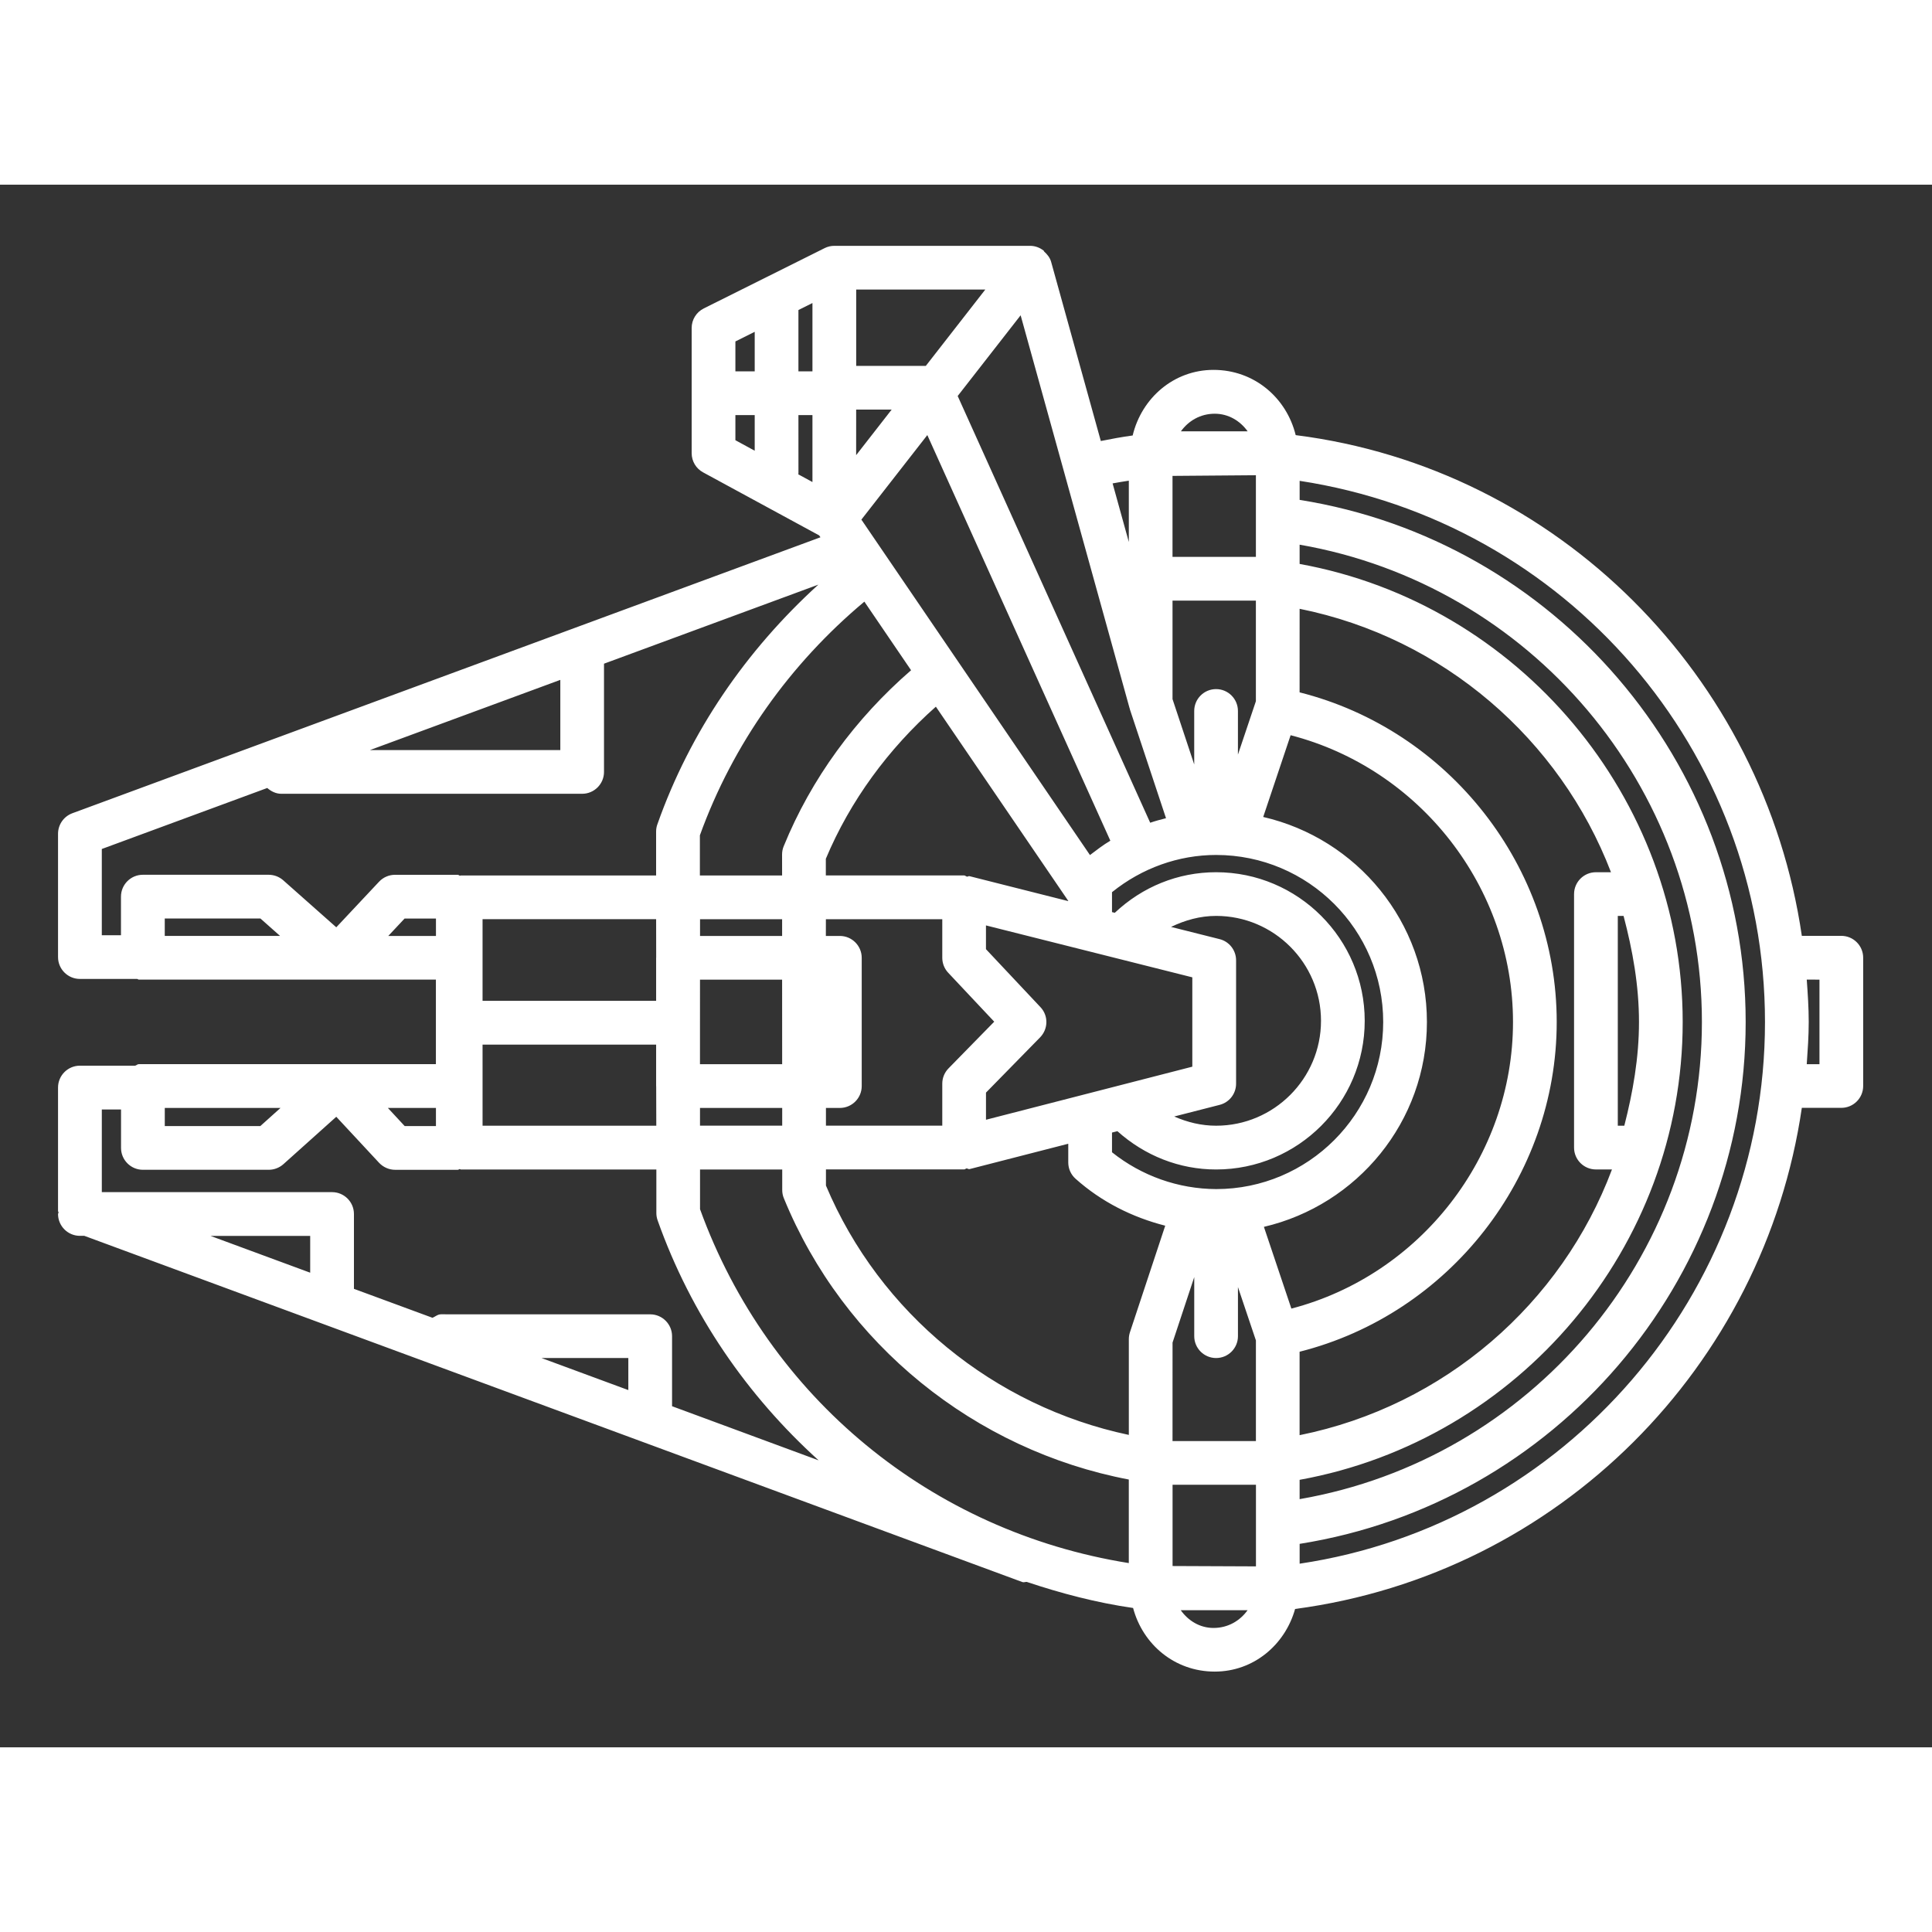 <?xml version="1.0" encoding="utf-8"?>
<svg width="752pt" height="752pt" version="1.1" viewBox="14.778 0 353.735 286.109" xmlns="http://www.w3.org/2000/svg" xmlns:bx="https://boxy-svg.com">
  <rect x="14.778" y="0" width="353.735" height="286.109" fill="#333333" stroke="none"/>
  <defs>
    <bx:grid x="0" y="0" width="103.734" height="103.734"/>
  </defs>
  <path d="M 61.182 126.421 C 61.133 126.479 61.025 126.47 60.981 126.538 L 60.981 126.563 C 60.448 127.252 60.135 128.094 60.135 128.999 L 60.135 164.838 C 60.135 165.46 60.277 166.071 60.556 166.619 L 71.592 188.736 C 72.262 190.096 73.657 190.962 75.173 190.962 L 98.098 190.962 C 99.571 190.962 100.916 190.16 101.615 188.863 L 113.156 167.611 L 113.498 167.382 L 164.029 304.367 C 164.612 305.932 166.113 306.974 167.782 306.974 L 190.358 306.974 C 192.565 306.974 194.36 305.179 194.36 302.973 L 194.36 292.494 C 194.37 292.381 194.482 292.303 194.482 292.195 L 194.482 237.791 L 209.966 237.791 L 209.966 292.195 C 209.966 292.464 210.2 292.616 210.244 292.866 L 210.244 302.973 C 210.244 305.179 212.04 306.974 214.246 306.974 L 236.833 306.974 C 236.955 306.974 237.033 306.881 237.146 306.881 C 237.239 306.881 237.302 306.974 237.395 306.974 C 239.602 306.974 241.397 305.179 241.397 302.973 L 241.397 302.161 L 304.794 130.397 C 304.887 130.123 304.735 129.873 304.765 129.594 C 306.858 123.327 308.566 116.87 309.534 110.139 C 316.183 108.372 321.182 102.551 321.182 95.193 C 321.182 88.07 316.271 82.312 309.715 80.477 C 303.287 32.084 265.222 -5.38 217.964 -12.302 L 217.964 -19.532 C 217.964 -21.748 216.168 -23.534 213.962 -23.534 L 190.475 -23.534 C 188.268 -23.534 186.473 -21.743 186.473 -19.532 L 186.473 -12.302 C 138.965 -5.355 100.866 32.304 94.795 80.369 C 88.01 82.028 82.848 87.913 82.848 95.413 C 82.848 102.722 88.039 108.588 94.858 110.216 C 95.127 112.178 95.48 114.12 95.871 116.048 L 63.045 125.152 C 62.306 125.362 61.695 125.851 61.181 126.424 L 61.182 126.421 Z M 309.942 89.177 C 311.865 90.557 313.191 92.744 313.191 95.41 C 313.191 97.925 311.86 100.053 309.942 101.413 L 309.942 89.177 Z M 94.094 101.383 C 92.186 100.009 90.875 97.832 90.875 95.19 C 90.875 92.666 92.191 90.532 94.094 89.168 L 94.094 101.383 Z M 83.116 182.955 L 77.642 182.955 L 75.876 179.418 L 83.116 179.418 L 83.116 182.955 Z M 83.116 171.414 L 71.889 171.414 L 70.607 168.846 L 83.117 168.846 L 83.116 171.414 Z M 95.723 182.955 L 91.124 182.955 L 91.124 179.418 L 97.65 179.418 L 95.723 182.955 Z M 90.121 160.838 L 90.121 154.346 L 98.462 160.847 L 90.121 160.842 L 90.121 160.838 Z M 101.96 171.458 C 101.911 171.458 101.902 171.409 101.848 171.409 L 91.124 171.414 L 91.124 168.846 L 103.384 168.846 L 101.96 171.458 Z M 110.262 159.888 L 94.784 147.815 L 169.051 114.304 C 169.815 115.61 170.759 116.818 171.679 118.036 L 110.262 159.888 Z M 229.057 140.643 C 229.047 140.443 229.228 140.276 229.179 140.081 L 224.536 122.009 L 227.966 122.009 C 229.106 122.009 230.192 121.524 230.95 120.668 C 235.172 115.943 238.004 110.277 239.541 104.256 L 259.04 110.713 C 259.441 110.845 259.882 110.919 260.302 110.919 L 277.846 110.919 C 272.64 135.556 255.591 156.523 232.193 166.375 L 229.238 166.375 L 229.238 141.074 C 229.248 140.902 229.086 140.809 229.057 140.643 Z M 202.033 67.731 C 187.033 67.731 174.822 79.937 174.822 94.941 C 174.822 101.947 177.508 108.448 182.249 113.488 L 182.126 114.001 L 178.477 114.001 C 174.064 108.522 171.662 101.815 171.662 94.936 C 171.662 78.068 185.374 64.346 202.248 64.346 C 219.121 64.346 232.838 78.068 232.838 94.921 C 232.809 101.854 230.431 108.57 226.097 114 L 222.487 114 L 222.237 113.012 C 226.709 108.017 229.248 101.682 229.248 94.945 C 229.248 79.937 217.027 67.731 202.033 67.731 Z M 219.546 102.607 L 217.418 94.291 C 216.968 92.52 215.373 91.282 213.539 91.282 L 190.952 91.282 C 189.127 91.282 187.513 92.52 187.072 94.305 L 184.837 103.189 C 183.604 100.631 182.821 97.881 182.821 94.941 C 182.821 84.355 191.441 75.735 202.028 75.735 C 212.614 75.735 221.234 84.355 221.234 94.941 C 221.234 97.632 220.608 100.205 219.546 102.607 Z M 220.143 137.073 L 215.173 137.073 L 205.056 127.161 C 203.51 125.664 201.083 125.62 199.518 127.107 L 188.912 137.077 L 184.562 137.077 L 194.068 99.296 L 210.426 99.296 L 220.143 137.073 Z M 183.423 174.4 L 186.49 174.4 L 186.49 189.428 L 183.423 189.428 L 183.423 174.4 Z M 183.423 166.391 L 183.423 145.076 L 190.487 145.076 C 191.51 145.076 192.493 144.685 193.227 143.99 L 202.189 135.566 L 210.741 143.936 C 211.489 144.67 212.492 145.076 213.539 145.076 L 221.229 145.076 L 221.229 166.376 L 217.981 166.376 L 217.981 163.828 C 217.981 161.621 216.185 159.826 213.979 159.826 L 190.492 159.826 C 188.286 159.826 186.49 161.621 186.49 163.828 L 186.49 166.391 L 183.423 166.386 L 183.423 166.391 Z M 217.981 174.385 L 221.23 174.385 L 221.23 189.434 L 217.981 189.434 L 217.981 174.385 Z M 221.298 237.782 L 221.298 243.506 L 217.981 246.583 L 217.981 237.782 L 221.298 237.782 Z M 175.63 140.541 C 175.601 140.741 175.41 140.869 175.41 141.074 L 175.41 166.396 L 172.362 166.396 C 161.741 161.944 152.231 154.953 144.512 146.25 L 180.063 122.014 L 180.112 122.014 L 175.543 140.1 C 175.494 140.251 175.65 140.388 175.631 140.54 L 175.63 140.541 Z M 175.415 174.399 L 175.415 189.456 L 168.067 189.456 C 151.365 183.419 136.693 172.975 125.281 159.34 L 137.843 150.789 C 146.664 160.974 157.705 169.076 170.063 174.109 C 170.547 174.31 171.061 174.408 171.575 174.408 L 175.415 174.403 L 175.415 174.399 Z M 260.944 102.916 L 248.953 98.943 L 259.77 98.943 C 261.976 98.943 263.771 97.153 263.771 94.941 C 263.771 92.725 261.976 90.94 259.77 90.94 L 250.778 90.94 L 260.547 87.652 L 278.971 87.652 L 278.971 102.92 L 260.944 102.916 Z M 178.825 29.402 L 225.241 29.402 C 227.447 29.402 229.243 27.612 229.243 25.4 L 229.243 22.46 C 253.795 31.672 272.542 53.123 277.895 79.654 L 262.617 79.654 C 255.719 52.317 230.656 32.577 202.254 32.577 C 173.84 32.577 148.788 52.302 141.89 79.654 L 126.592 79.649 C 131.895 53.329 150.519 31.966 174.824 22.641 L 174.824 25.4 C 174.824 27.611 176.62 29.401 178.826 29.401 L 178.825 29.402 Z M 182.822 21.394 L 182.822 20.337 C 189.098 18.683 195.536 17.514 202.249 17.514 C 208.804 17.514 215.101 18.63 221.235 20.2 L 221.235 21.394 L 182.822 21.394 Z M 202.249 9.511 C 161.185 9.511 125.648 39.534 118.378 79.649 L 114.851 79.649 C 122.179 37.474 159.031 5.994 202.248 5.994 C 245.504 5.994 282.288 37.46 289.607 79.649 L 286.07 79.649 C 278.79 39.485 243.46 9.511 202.248 9.511 L 202.249 9.511 Z M 125.091 87.657 L 143.515 87.657 L 153.289 90.944 L 145.295 90.944 C 143.089 90.944 141.294 92.735 141.294 94.946 C 141.294 97.157 143.089 98.948 145.295 98.948 L 155.089 98.948 L 143.128 102.92 L 125.096 102.92 L 125.091 87.657 Z M 149.738 81.297 C 155.853 57.625 177.588 40.58 202.25 40.58 C 226.853 40.58 248.573 57.579 254.719 81.159 L 239.754 86.188 C 235.767 69.125 220.519 56.342 202.251 56.342 C 183.94 56.342 168.647 69.189 164.705 86.316 L 149.738 81.297 Z M 152.458 249.867 L 139.606 215.011 L 152.458 215.011 L 152.458 249.867 Z M 186.365 298.96 L 170.569 298.96 L 159.4 268.667 C 160.011 267.963 160.461 267.092 160.461 266.089 L 160.461 211.013 C 160.461 208.807 158.666 207.011 156.46 207.011 L 136.642 207.011 L 122.166 167.762 C 134.205 181.004 149.126 191.269 166.043 197.236 C 166.464 197.393 166.919 197.471 167.374 197.471 L 167.393 197.471 L 175.416 197.471 L 175.416 233.252 C 175.416 233.301 175.465 233.315 175.465 233.364 C 175.455 233.521 175.294 233.633 175.294 233.785 L 175.294 245.267 C 175.294 246.377 175.744 247.424 176.556 248.192 L 184.907 256.029 L 176.287 265.755 C 175.646 266.489 175.289 267.428 175.289 268.411 L 175.289 291.449 C 175.289 293.655 177.084 295.45 179.291 295.45 L 186.36 295.45 L 186.365 298.96 Z M 186.492 287.434 L 183.293 287.434 L 183.293 269.92 L 186.482 266.325 L 186.487 287.434 L 186.492 287.434 Z M 186.492 246.511 L 183.302 243.522 L 183.302 237.779 L 186.492 237.779 L 186.492 246.511 Z M 198.37 229.247 L 183.419 229.247 L 183.419 197.468 L 190.459 197.458 C 190.469 197.458 190.469 197.468 190.488 197.468 L 198.369 197.468 L 198.37 229.247 Z M 194.495 189.43 L 194.495 174.401 L 209.974 174.392 L 209.974 189.44 L 194.495 189.435 L 194.495 189.43 Z M 206.383 229.247 L 206.383 197.468 L 213.981 197.468 C 214 197.468 214.01 197.458 214.03 197.458 L 221.236 197.438 L 221.236 229.246 L 206.383 229.247 Z M 217.982 266.241 L 221.299 269.935 L 221.299 287.429 L 217.982 287.429 L 217.982 266.241 Z M 241.411 279.053 L 241.411 260.806 L 248.147 260.806 L 241.411 279.053 Z M 263.772 218.449 L 263.772 202.559 L 269.638 202.559 L 263.772 218.449 Z M 272.593 194.551 L 259.771 194.551 C 257.564 194.551 255.769 196.346 255.769 198.553 L 255.764 236.843 C 255.764 237.454 256.165 237.875 256.405 238.408 L 251.102 252.796 L 237.4 252.796 C 235.193 252.796 233.398 254.591 233.398 256.798 L 233.398 298.958 L 218.262 298.958 L 218.262 295.44 L 225.301 295.44 C 227.508 295.44 229.303 293.645 229.303 291.439 L 229.303 268.401 C 229.303 267.413 228.941 266.464 228.29 265.725 L 219.597 256.029 L 228.026 248.192 C 228.838 247.429 229.308 246.357 229.308 245.251 L 229.308 233.77 C 229.308 233.647 229.186 233.549 229.171 233.427 C 229.171 233.368 229.249 233.315 229.249 233.236 L 229.249 197.426 L 237.228 197.426 C 237.678 197.426 238.133 197.348 238.574 197.191 C 255.868 191.056 270.71 180.738 282.505 167.716 L 272.593 194.551 Z M 236.518 189.429 L 229.248 189.429 L 229.248 174.38 L 233 174.38 C 233.514 174.38 234.032 174.287 234.517 174.082 C 261.261 163.153 280.649 139.098 286.016 110.924 L 301.314 110.924 C 295.551 147.013 271.061 176.914 236.518 189.429 Z M 301.852 102.912 L 286.975 102.912 L 286.975 87.644 L 301.916 87.644 L 301.852 102.912 Z M 194.494 -15.531 L 209.972 -15.531 L 209.972 -13.202 C 207.404 -13.378 204.84 -13.564 202.243 -13.564 C 199.635 -13.564 197.052 -13.388 194.484 -13.202 L 194.489 -15.531 L 194.494 -15.531 Z M 202.248 -5.556 C 252.074 -5.556 294.205 31.145 301.425 79.645 L 297.795 79.645 C 290.384 32.945 249.877 -2.019 202.248 -2.019 C 154.662 -2.019 114.077 32.965 106.651 79.645 L 103.163 79.645 C 110.623 30.89 152.504 -5.556 202.247 -5.556 L 202.248 -5.556 Z M 117.086 87.654 L 117.086 102.922 L 102.258 102.922 L 102.136 87.654 L 117.086 87.654 Z M 114.361 110.921 L 103.633 113.89 C 103.442 112.902 103.29 111.909 103.134 110.921 L 114.361 110.921 Z M 144.824 110.774 C 144.844 110.769 144.844 110.75 144.853 110.75 C 144.917 110.74 144.976 110.74 145.025 110.72 L 164.931 104.111 C 165.181 105.089 165.43 106.048 165.763 107.007 L 87.631 142.255 L 72.851 130.73 L 144.824 110.774 Z M 68.136 137.197 L 82.117 148.091 L 82.117 160.836 L 68.136 160.836 L 68.136 137.197 Z" style="fill: rgb(255, 255, 255);" transform="matrix(0, 1, -1, 0, 332.378, -48.938)"/>
</svg>
